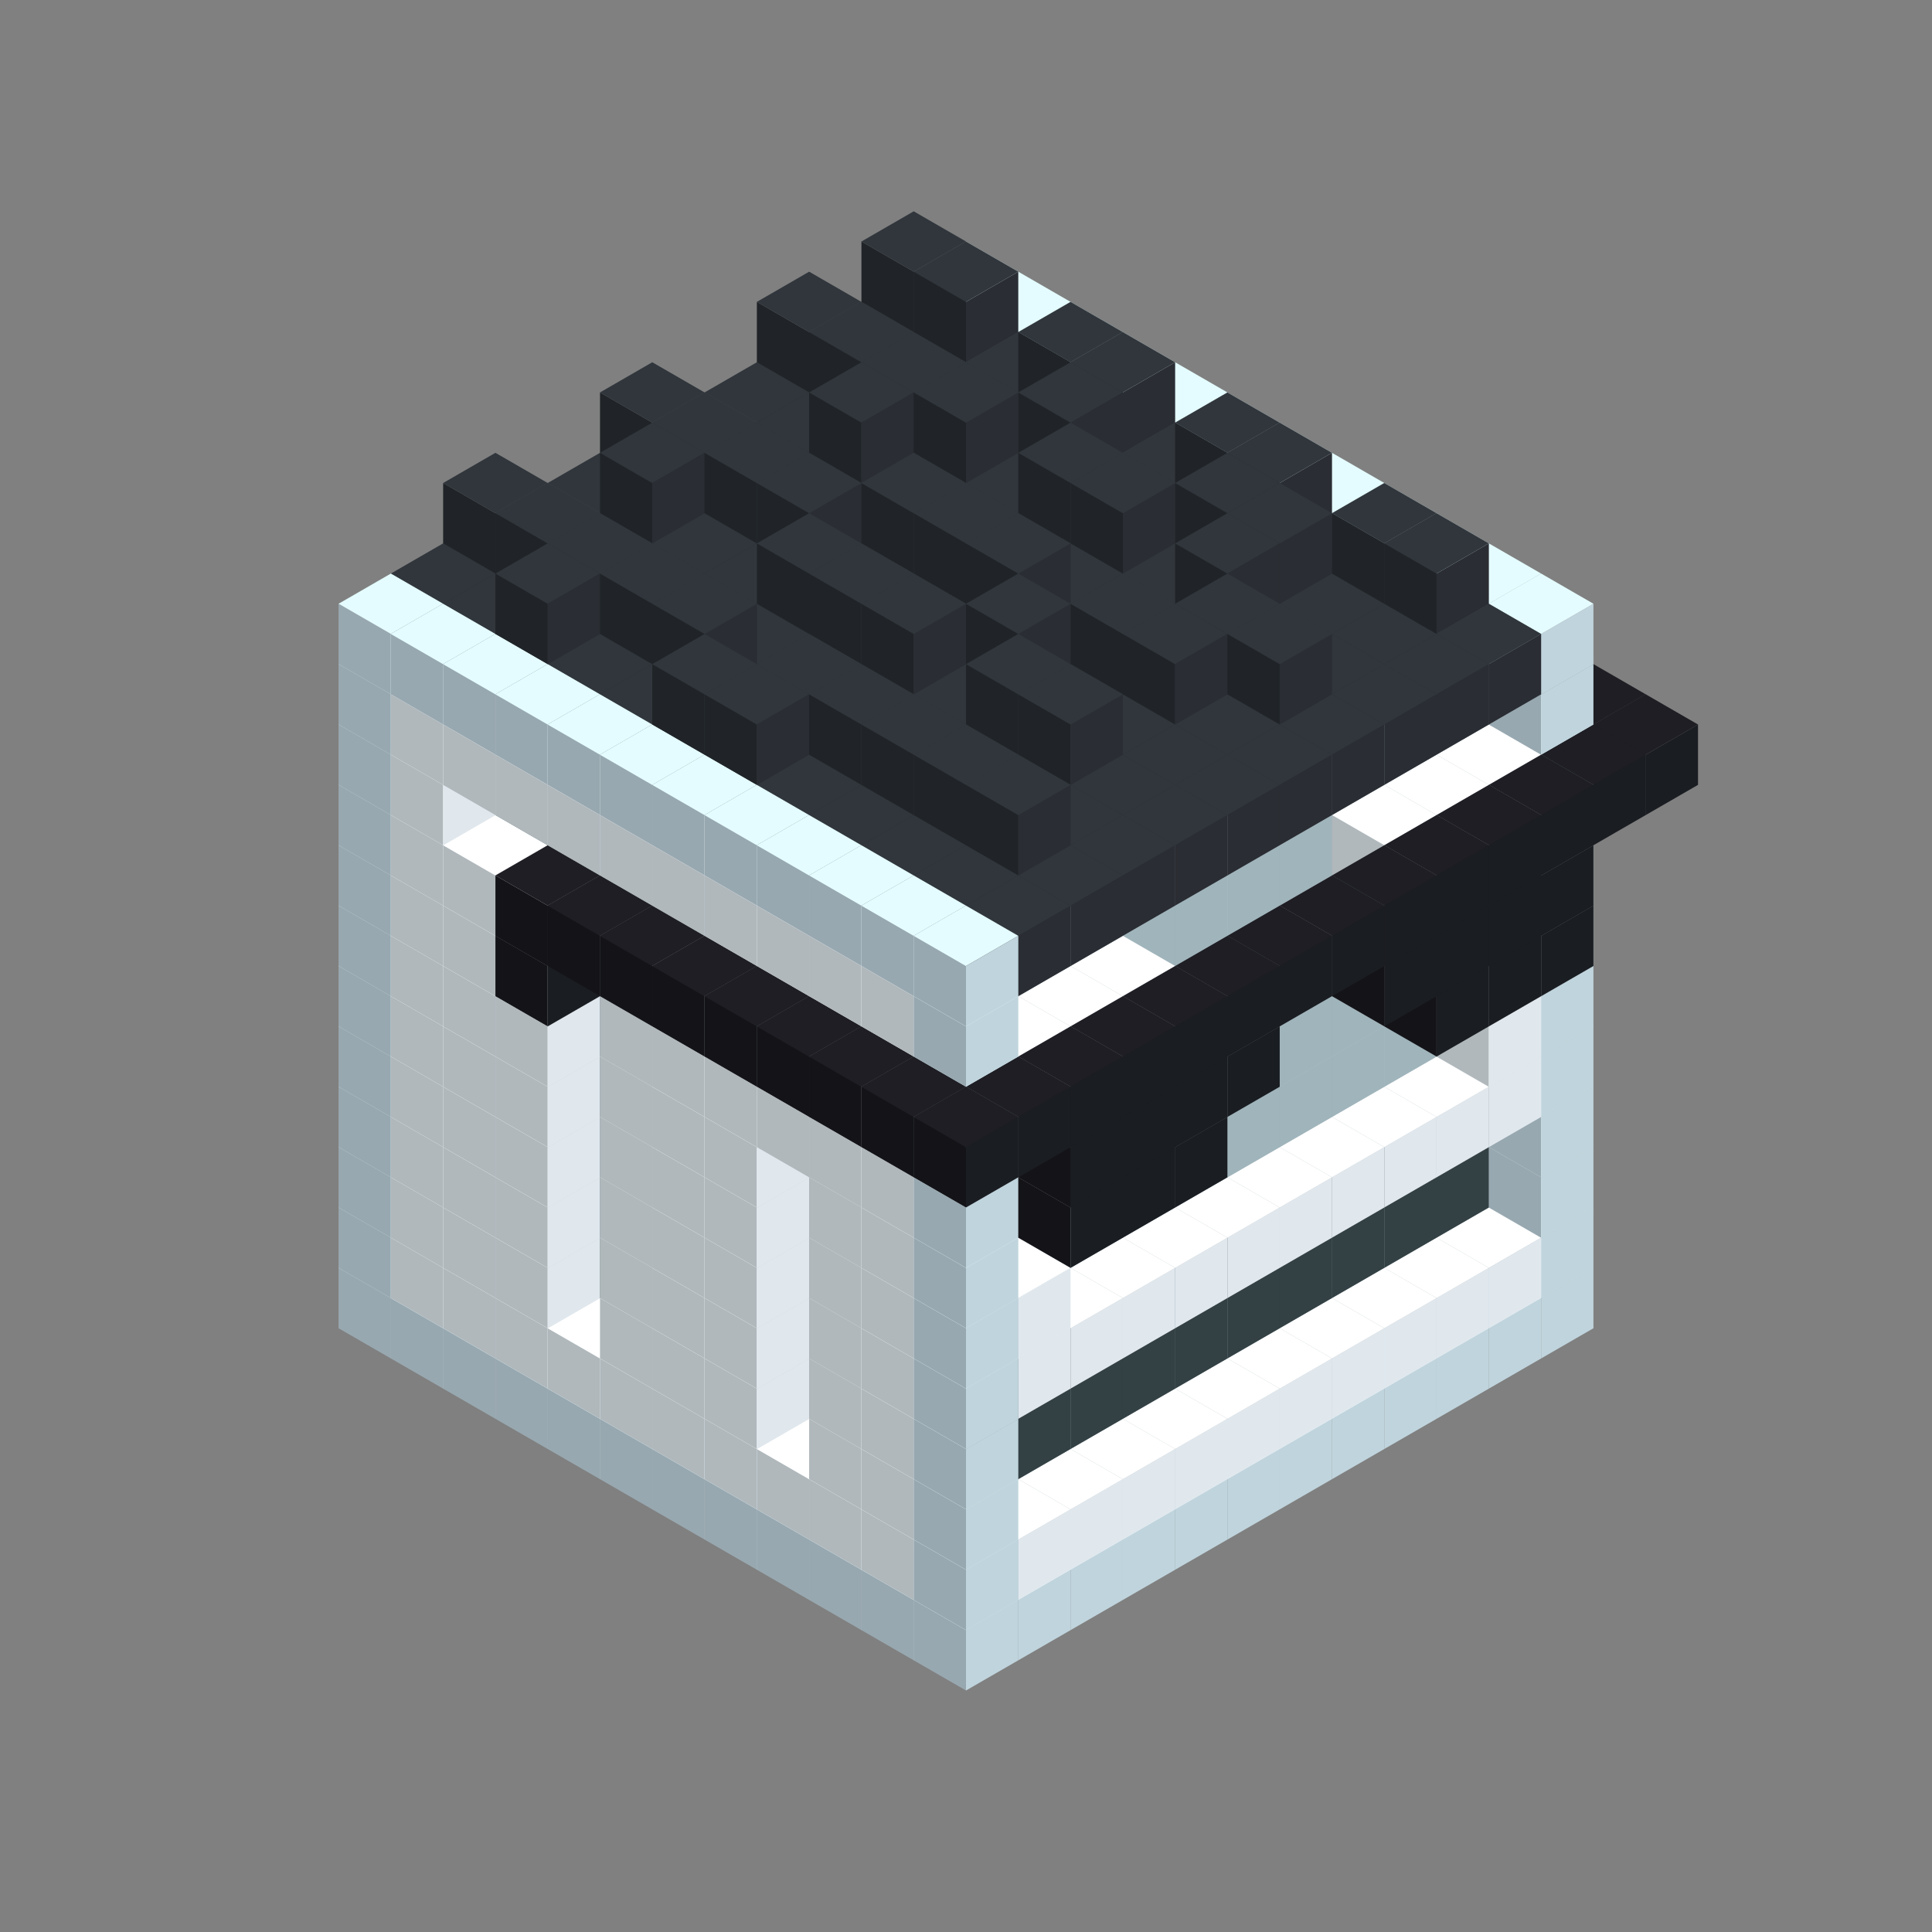 
<svg width='600' height='600' viewBox='4436371 5550000 3200000 3200000' xmlns='http://www.w3.org/2000/svg' xmlns:xlink='http://www.w3.org/1999/xlink'>
<rect x="4436371" y="5550000" width="3200000" height="3200000" fill="#808080" stroke="none"/>
<use xlink:href='#v-0x00000144-4' transform='translate(983738,3600000)'/>
<use xlink:href='#v-0x00000144-4' transform='translate(1070341,3650000)'/>
<use xlink:href='#v-0x00000144-4' transform='translate(1156944,3700000)'/>
<use xlink:href='#v-0x00000144-4' transform='translate(1243547,3750000)'/>
<use xlink:href='#v-0x00000144-4' transform='translate(1330150,3800000)'/>
<use xlink:href='#v-0x00000144-4' transform='translate(1416753,3850000)'/>
<use xlink:href='#v-0x00000144-4' transform='translate(1503356,3900000)'/>
<use xlink:href='#v-0x00000144-4' transform='translate(1589959,3950000)'/>
<use xlink:href='#v-0x00000144-4' transform='translate(1676562,4000000)'/>
<use xlink:href='#v-0x00000144-4' transform='translate(1763165,4050000)'/>
<use xlink:href='#v-0x00000144-4' transform='translate(1849768,4100000)'/>
<use xlink:href='#v-0x00000144-4' transform='translate(2889004,3600000)'/>
<use xlink:href='#v-0x00000144-4' transform='translate(2802401,3650000)'/>
<use xlink:href='#v-0x00000144-4' transform='translate(2715798,3700000)'/>
<use xlink:href='#v-0x00000144-4' transform='translate(2629195,3750000)'/>
<use xlink:href='#v-0x00000144-4' transform='translate(2542592,3800000)'/>
<use xlink:href='#v-0x00000144-4' transform='translate(2455989,3850000)'/>
<use xlink:href='#v-0x00000144-4' transform='translate(2369386,3900000)'/>
<use xlink:href='#v-0x00000144-4' transform='translate(2282783,3950000)'/>
<use xlink:href='#v-0x00000144-4' transform='translate(2196180,4000000)'/>
<use xlink:href='#v-0x00000144-4' transform='translate(2109577,4050000)'/>
<use xlink:href='#v-0x00000144-4' transform='translate(2022974,4100000)'/>
<use xlink:href='#v-0x00000144-4' transform='translate(1936371,4150000)'/>
<use xlink:href='#v-0x00000144-4' transform='translate(983738,3500000)'/>
<use xlink:href='#v-0x00000144-1' transform='translate(1070341,3550000)'/>
<use xlink:href='#v-0x00000144-1' transform='translate(1156944,3600000)'/>
<use xlink:href='#v-0x00000144-1' transform='translate(1243547,3650000)'/>
<use xlink:href='#v-0x00000144-1' transform='translate(1330150,3700000)'/>
<use xlink:href='#v-0x00000144-1' transform='translate(1416753,3750000)'/>
<use xlink:href='#v-0x00000144-1' transform='translate(1503356,3800000)'/>
<use xlink:href='#v-0x00000144-1' transform='translate(1589959,3850000)'/>
<use xlink:href='#v-0x00000144-1' transform='translate(1676562,3900000)'/>
<use xlink:href='#v-0x00000144-1' transform='translate(1763165,3950000)'/>
<use xlink:href='#v-0x00000144-2' transform='translate(2715798,3500000)'/>
<use xlink:href='#v-0x00000144-2' transform='translate(2629195,3550000)'/>
<use xlink:href='#v-0x00000144-2' transform='translate(2542592,3600000)'/>
<use xlink:href='#v-0x00000144-2' transform='translate(2455989,3650000)'/>
<use xlink:href='#v-0x00000144-2' transform='translate(2369386,3700000)'/>
<use xlink:href='#v-0x00000144-2' transform='translate(2282783,3750000)'/>
<use xlink:href='#v-0x00000144-2' transform='translate(2196180,3800000)'/>
<use xlink:href='#v-0x00000144-2' transform='translate(2109577,3850000)'/>
<use xlink:href='#v-0x00000144-2' transform='translate(2022974,3900000)'/>
<use xlink:href='#v-0x00000144-2' transform='translate(1936371,3950000)'/>
<use xlink:href='#v-0x00000144-1' transform='translate(1849768,4000000)'/>
<use xlink:href='#v-0x00000144-4' transform='translate(2889004,3500000)'/>
<use xlink:href='#v-0x00000144-1' transform='translate(2802401,3550000)'/>
<use xlink:href='#v-0x00000144-1' transform='translate(2715798,3600000)'/>
<use xlink:href='#v-0x00000144-1' transform='translate(2629195,3650000)'/>
<use xlink:href='#v-0x00000144-1' transform='translate(2542592,3700000)'/>
<use xlink:href='#v-0x00000144-1' transform='translate(2455989,3750000)'/>
<use xlink:href='#v-0x00000144-1' transform='translate(2369386,3800000)'/>
<use xlink:href='#v-0x00000144-1' transform='translate(2282783,3850000)'/>
<use xlink:href='#v-0x00000144-1' transform='translate(2196180,3900000)'/>
<use xlink:href='#v-0x00000144-1' transform='translate(2109577,3950000)'/>
<use xlink:href='#v-0x00000144-1' transform='translate(2022974,4000000)'/>
<use xlink:href='#v-0x00000144-4' transform='translate(1936371,4050000)'/>
<use xlink:href='#v-0x00000144-4' transform='translate(983738,3400000)'/>
<use xlink:href='#v-0x00000144-1' transform='translate(1070341,3450000)'/>
<use xlink:href='#v-0x00000144-2' transform='translate(1243547,3450000)'/>
<use xlink:href='#v-0x00000144-1' transform='translate(1156944,3500000)'/>
<use xlink:href='#v-0x00000144-2' transform='translate(1330150,3500000)'/>
<use xlink:href='#v-0x00000144-1' transform='translate(1243547,3550000)'/>
<use xlink:href='#v-0x00000144-2' transform='translate(1416753,3550000)'/>
<use xlink:href='#v-0x00000144-2' transform='translate(1503356,3600000)'/>
<use xlink:href='#v-0x00000144-1' transform='translate(1416753,3650000)'/>
<use xlink:href='#v-0x00000144-2' transform='translate(1589959,3650000)'/>
<use xlink:href='#v-0x00000144-1' transform='translate(1503356,3700000)'/>
<use xlink:href='#v-0x00000144-2' transform='translate(1676562,3700000)'/>
<use xlink:href='#v-0x00000144-1' transform='translate(1589959,3750000)'/>
<use xlink:href='#v-0x00000144-2' transform='translate(1763165,3750000)'/>
<use xlink:href='#v-0x00000144-2' transform='translate(1849768,3800000)'/>
<use xlink:href='#v-0x00000144-1' transform='translate(1763165,3850000)'/>
<use xlink:href='#v-0x00000144-5' transform='translate(2715798,3400000)'/>
<use xlink:href='#v-0x00000144-5' transform='translate(2629195,3450000)'/>
<use xlink:href='#v-0x00000144-5' transform='translate(2542592,3500000)'/>
<use xlink:href='#v-0x00000144-5' transform='translate(2455989,3550000)'/>
<use xlink:href='#v-0x00000144-5' transform='translate(2369386,3600000)'/>
<use xlink:href='#v-0x00000144-5' transform='translate(2282783,3650000)'/>
<use xlink:href='#v-0x00000144-5' transform='translate(2196180,3700000)'/>
<use xlink:href='#v-0x00000144-5' transform='translate(2109577,3750000)'/>
<use xlink:href='#v-0x00000144-5' transform='translate(2022974,3800000)'/>
<use xlink:href='#v-0x00000144-5' transform='translate(1936371,3850000)'/>
<use xlink:href='#v-0x00000144-1' transform='translate(1849768,3900000)'/>
<use xlink:href='#v-0x00000144-4' transform='translate(2889004,3400000)'/>
<use xlink:href='#v-0x00000144-4' transform='translate(1936371,3950000)'/>
<use xlink:href='#v-0x00000144-4' transform='translate(983738,3300000)'/>
<use xlink:href='#v-0x00000144-1' transform='translate(1070341,3350000)'/>
<use xlink:href='#v-0x00000144-2' transform='translate(1243547,3350000)'/>
<use xlink:href='#v-0x00000144-1' transform='translate(1156944,3400000)'/>
<use xlink:href='#v-0x00000144-2' transform='translate(1330150,3400000)'/>
<use xlink:href='#v-0x00000144-1' transform='translate(1243547,3450000)'/>
<use xlink:href='#v-0x00000144-2' transform='translate(1416753,3450000)'/>
<use xlink:href='#v-0x00000144-2' transform='translate(1503356,3500000)'/>
<use xlink:href='#v-0x00000144-1' transform='translate(1416753,3550000)'/>
<use xlink:href='#v-0x00000144-2' transform='translate(1589959,3550000)'/>
<use xlink:href='#v-0x00000144-1' transform='translate(1503356,3600000)'/>
<use xlink:href='#v-0x00000144-2' transform='translate(1676562,3600000)'/>
<use xlink:href='#v-0x00000144-1' transform='translate(1589959,3650000)'/>
<use xlink:href='#v-0x00000144-2' transform='translate(1763165,3650000)'/>
<use xlink:href='#v-0x00000144-2' transform='translate(1849768,3700000)'/>
<use xlink:href='#v-0x00000144-1' transform='translate(1763165,3750000)'/>
<use xlink:href='#v-0x00000144-5' transform='translate(2715798,3300000)'/>
<use xlink:href='#v-0x00000144-5' transform='translate(2629195,3350000)'/>
<use xlink:href='#v-0x00000144-5' transform='translate(2542592,3400000)'/>
<use xlink:href='#v-0x00000144-5' transform='translate(2455989,3450000)'/>
<use xlink:href='#v-0x00000144-5' transform='translate(2369386,3500000)'/>
<use xlink:href='#v-0x00000144-5' transform='translate(2282783,3550000)'/>
<use xlink:href='#v-0x00000144-5' transform='translate(2196180,3600000)'/>
<use xlink:href='#v-0x00000144-5' transform='translate(2109577,3650000)'/>
<use xlink:href='#v-0x00000144-5' transform='translate(2022974,3700000)'/>
<use xlink:href='#v-0x00000144-5' transform='translate(1936371,3750000)'/>
<use xlink:href='#v-0x00000144-1' transform='translate(1849768,3800000)'/>
<use xlink:href='#v-0x00000144-4' transform='translate(2889004,3300000)'/>
<use xlink:href='#v-0x00000144-4' transform='translate(1936371,3850000)'/>
<use xlink:href='#v-0x00000144-4' transform='translate(983738,3200000)'/>
<use xlink:href='#v-0x00000144-1' transform='translate(1070341,3250000)'/>
<use xlink:href='#v-0x00000144-2' transform='translate(1243547,3250000)'/>
<use xlink:href='#v-0x00000144-1' transform='translate(1156944,3300000)'/>
<use xlink:href='#v-0x00000144-2' transform='translate(1330150,3300000)'/>
<use xlink:href='#v-0x00000144-1' transform='translate(1243547,3350000)'/>
<use xlink:href='#v-0x00000144-2' transform='translate(1416753,3350000)'/>
<use xlink:href='#v-0x00000144-2' transform='translate(1503356,3400000)'/>
<use xlink:href='#v-0x00000144-1' transform='translate(1416753,3450000)'/>
<use xlink:href='#v-0x00000144-2' transform='translate(1589959,3450000)'/>
<use xlink:href='#v-0x00000144-1' transform='translate(1503356,3500000)'/>
<use xlink:href='#v-0x00000144-2' transform='translate(1676562,3500000)'/>
<use xlink:href='#v-0x00000144-1' transform='translate(1589959,3550000)'/>
<use xlink:href='#v-0x00000144-2' transform='translate(1763165,3550000)'/>
<use xlink:href='#v-0x00000144-2' transform='translate(1849768,3600000)'/>
<use xlink:href='#v-0x00000144-1' transform='translate(1763165,3650000)'/>
<use xlink:href='#v-0x00000144-2' transform='translate(2715798,3200000)'/>
<use xlink:href='#v-0x00000144-2' transform='translate(2629195,3250000)'/>
<use xlink:href='#v-0x00000144-2' transform='translate(2542592,3300000)'/>
<use xlink:href='#v-0x00000144-2' transform='translate(2455989,3350000)'/>
<use xlink:href='#v-0x00000144-2' transform='translate(2369386,3400000)'/>
<use xlink:href='#v-0x00000144-2' transform='translate(2282783,3450000)'/>
<use xlink:href='#v-0x00000144-2' transform='translate(2196180,3500000)'/>
<use xlink:href='#v-0x00000144-2' transform='translate(2109577,3550000)'/>
<use xlink:href='#v-0x00000144-2' transform='translate(2022974,3600000)'/>
<use xlink:href='#v-0x00000144-2' transform='translate(1936371,3650000)'/>
<use xlink:href='#v-0x00000144-1' transform='translate(1849768,3700000)'/>
<use xlink:href='#v-0x00000144-4' transform='translate(2889004,3200000)'/>
<use xlink:href='#v-0x00000144-1' transform='translate(2802401,3250000)'/>
<use xlink:href='#v-0x00000144-1' transform='translate(2715798,3300000)'/>
<use xlink:href='#v-0x00000144-1' transform='translate(2629195,3350000)'/>
<use xlink:href='#v-0x00000144-1' transform='translate(2542592,3400000)'/>
<use xlink:href='#v-0x00000144-1' transform='translate(2455989,3450000)'/>
<use xlink:href='#v-0x00000144-1' transform='translate(2369386,3500000)'/>
<use xlink:href='#v-0x00000144-1' transform='translate(2282783,3550000)'/>
<use xlink:href='#v-0x00000144-1' transform='translate(2196180,3600000)'/>
<use xlink:href='#v-0x00000144-1' transform='translate(2109577,3650000)'/>
<use xlink:href='#v-0x00000144-1' transform='translate(2022974,3700000)'/>
<use xlink:href='#v-0x00000144-4' transform='translate(1936371,3750000)'/>
<use xlink:href='#v-0x00000144-4' transform='translate(983738,3100000)'/>
<use xlink:href='#v-0x00000144-1' transform='translate(1070341,3150000)'/>
<use xlink:href='#v-0x00000144-2' transform='translate(1243547,3150000)'/>
<use xlink:href='#v-0x00000144-1' transform='translate(1156944,3200000)'/>
<use xlink:href='#v-0x00000144-2' transform='translate(1330150,3200000)'/>
<use xlink:href='#v-0x00000144-1' transform='translate(1243547,3250000)'/>
<use xlink:href='#v-0x00000144-2' transform='translate(1416753,3250000)'/>
<use xlink:href='#v-0x00000144-2' transform='translate(1503356,3300000)'/>
<use xlink:href='#v-0x00000144-1' transform='translate(1416753,3350000)'/>
<use xlink:href='#v-0x00000144-2' transform='translate(1589959,3350000)'/>
<use xlink:href='#v-0x00000144-1' transform='translate(1503356,3400000)'/>
<use xlink:href='#v-0x00000144-2' transform='translate(1676562,3400000)'/>
<use xlink:href='#v-0x00000144-1' transform='translate(1589959,3450000)'/>
<use xlink:href='#v-0x00000144-2' transform='translate(1763165,3450000)'/>
<use xlink:href='#v-0x00000144-2' transform='translate(1849768,3500000)'/>
<use xlink:href='#v-0x00000144-1' transform='translate(1763165,3550000)'/>
<use xlink:href='#v-0x00000144-2' transform='translate(2715798,3100000)'/>
<use xlink:href='#v-0x00000144-2' transform='translate(2629195,3150000)'/>
<use xlink:href='#v-0x00000144-2' transform='translate(2542592,3200000)'/>
<use xlink:href='#v-0x00000144-2' transform='translate(2455989,3250000)'/>
<use xlink:href='#v-0x00000144-2' transform='translate(2369386,3300000)'/>
<use xlink:href='#v-0x00000144-2' transform='translate(2282783,3350000)'/>
<use xlink:href='#v-0x00000144-2' transform='translate(2196180,3400000)'/>
<use xlink:href='#v-0x00000144-2' transform='translate(2109577,3450000)'/>
<use xlink:href='#v-0x00000144-2' transform='translate(2022974,3500000)'/>
<use xlink:href='#v-0x00000144-2' transform='translate(1936371,3550000)'/>
<use xlink:href='#v-0x00000144-1' transform='translate(1849768,3600000)'/>
<use xlink:href='#v-0x00000144-4' transform='translate(2889004,3100000)'/>
<use xlink:href='#v-0x00000144-1' transform='translate(2802401,3150000)'/>
<use xlink:href='#v-0x00000144-1' transform='translate(2022974,3600000)'/>
<use xlink:href='#v-0x00000144-4' transform='translate(1936371,3650000)'/>
<use xlink:href='#v-0x00000144-4' transform='translate(983738,3000000)'/>
<use xlink:href='#v-0x00000144-1' transform='translate(1070341,3050000)'/>
<use xlink:href='#v-0x00000144-2' transform='translate(1243547,3050000)'/>
<use xlink:href='#v-0x00000144-1' transform='translate(1156944,3100000)'/>
<use xlink:href='#v-0x00000144-2' transform='translate(1330150,3100000)'/>
<use xlink:href='#v-0x00000144-1' transform='translate(1243547,3150000)'/>
<use xlink:href='#v-0x00000144-2' transform='translate(1416753,3150000)'/>
<use xlink:href='#v-0x00000144-2' transform='translate(1503356,3200000)'/>
<use xlink:href='#v-0x00000144-1' transform='translate(1416753,3250000)'/>
<use xlink:href='#v-0x00000144-2' transform='translate(1589959,3250000)'/>
<use xlink:href='#v-0x00000144-1' transform='translate(1503356,3300000)'/>
<use xlink:href='#v-0x00000144-2' transform='translate(1676562,3300000)'/>
<use xlink:href='#v-0x00000144-1' transform='translate(1589959,3350000)'/>
<use xlink:href='#v-0x00000144-2' transform='translate(1763165,3350000)'/>
<use xlink:href='#v-0x00000144-2' transform='translate(1849768,3400000)'/>
<use xlink:href='#v-0x00000144-1' transform='translate(1763165,3450000)'/>
<use xlink:href='#v-0x00000144-2' transform='translate(2715798,3000000)'/>
<use xlink:href='#v-0x00000144-2' transform='translate(2629195,3050000)'/>
<use xlink:href='#v-0x00000144-2' transform='translate(2542592,3100000)'/>
<use xlink:href='#v-0x00000144-2' transform='translate(2455989,3150000)'/>
<use xlink:href='#v-0x00000144-2' transform='translate(2369386,3200000)'/>
<use xlink:href='#v-0x00000144-2' transform='translate(2282783,3250000)'/>
<use xlink:href='#v-0x00000144-2' transform='translate(2196180,3300000)'/>
<use xlink:href='#v-0x00000144-2' transform='translate(2109577,3350000)'/>
<use xlink:href='#v-0x00000144-2' transform='translate(2022974,3400000)'/>
<use xlink:href='#v-0x00000144-2' transform='translate(1936371,3450000)'/>
<use xlink:href='#v-0x00000144-1' transform='translate(1849768,3500000)'/>
<use xlink:href='#v-0x00000144-4' transform='translate(2889004,3000000)'/>
<use xlink:href='#v-0x00000144-4' transform='translate(1936371,3550000)'/>
<use xlink:href='#v-0x00000144-4' transform='translate(983738,2900000)'/>
<use xlink:href='#v-0x00000144-1' transform='translate(1070341,2950000)'/>
<use xlink:href='#v-0x00000144-2' transform='translate(1243547,2950000)'/>
<use xlink:href='#v-0x00000144-1' transform='translate(1156944,3000000)'/>
<use xlink:href='#v-0x00000144-2' transform='translate(1330150,3000000)'/>
<use xlink:href='#v-0x00000144-1' transform='translate(1243547,3050000)'/>
<use xlink:href='#v-0x00000144-2' transform='translate(1416753,3050000)'/>
<use xlink:href='#v-0x00000144-2' transform='translate(1503356,3100000)'/>
<use xlink:href='#v-0x00000144-1' transform='translate(1416753,3150000)'/>
<use xlink:href='#v-0x00000144-2' transform='translate(1589959,3150000)'/>
<use xlink:href='#v-0x00000144-1' transform='translate(1503356,3200000)'/>
<use xlink:href='#v-0x00000144-2' transform='translate(1676562,3200000)'/>
<use xlink:href='#v-0x00000144-1' transform='translate(1589959,3250000)'/>
<use xlink:href='#v-0x00000144-2' transform='translate(1763165,3250000)'/>
<use xlink:href='#v-0x00000144-1' transform='translate(1676562,3300000)'/>
<use xlink:href='#v-0x00000144-2' transform='translate(1849768,3300000)'/>
<use xlink:href='#v-0x00000144-1' transform='translate(1763165,3350000)'/>
<use xlink:href='#v-0x00000144-2' transform='translate(2715798,2900000)'/>
<use xlink:href='#v-0x00000144-2' transform='translate(2629195,2950000)'/>
<use xlink:href='#v-0x00000144-2' transform='translate(2542592,3000000)'/>
<use xlink:href='#v-0x00000144-2' transform='translate(2455989,3050000)'/>
<use xlink:href='#v-0x00000144-2' transform='translate(2369386,3100000)'/>
<use xlink:href='#v-0x00000144-2' transform='translate(2282783,3150000)'/>
<use xlink:href='#v-0x00000144-2' transform='translate(2196180,3200000)'/>
<use xlink:href='#v-0x00000144-2' transform='translate(2109577,3250000)'/>
<use xlink:href='#v-0x00000144-2' transform='translate(2022974,3300000)'/>
<use xlink:href='#v-0x00000144-2' transform='translate(1936371,3350000)'/>
<use xlink:href='#v-0x00000144-1' transform='translate(1849768,3400000)'/>
<use xlink:href='#v-0x00000144-4' transform='translate(2889004,2900000)'/>
<use xlink:href='#v-0x00000144-1' transform='translate(2802401,2950000)'/>
<use xlink:href='#v-0x00000144-1' transform='translate(2715798,3000000)'/>
<use xlink:href='#v-0x00000144-1' transform='translate(2629195,3050000)'/>
<use xlink:href='#v-0x00000144-1' transform='translate(2196180,3300000)'/>
<use xlink:href='#v-0x00000144-1' transform='translate(2109577,3350000)'/>
<use xlink:href='#v-0x00000144-1' transform='translate(2022974,3400000)'/>
<use xlink:href='#v-0x00000144-4' transform='translate(1936371,3450000)'/>
<use xlink:href='#v-0x00000144-6' transform='translate(2889004,3000000)'/>
<use xlink:href='#v-0x00000144-6' transform='translate(2802401,3050000)'/>
<use xlink:href='#v-0x00000144-6' transform='translate(2715798,3100000)'/>
<use xlink:href='#v-0x00000144-6' transform='translate(2282783,3350000)'/>
<use xlink:href='#v-0x00000144-6' transform='translate(2196180,3400000)'/>
<use xlink:href='#v-0x00000144-6' transform='translate(2109577,3450000)'/>
<use xlink:href='#v-0x00000144-4' transform='translate(983738,2800000)'/>
<use xlink:href='#v-0x00000144-1' transform='translate(1070341,2850000)'/>
<use xlink:href='#v-0x00000144-2' transform='translate(1243547,2850000)'/>
<use xlink:href='#v-0x00000144-1' transform='translate(1156944,2900000)'/>
<use xlink:href='#v-0x00000144-2' transform='translate(1330150,2900000)'/>
<use xlink:href='#v-0x00000144-1' transform='translate(1243547,2950000)'/>
<use xlink:href='#v-0x00000144-6' transform='translate(2369386,2400000)'/>
<use xlink:href='#v-0x00000144-2' transform='translate(1416753,2950000)'/>
<use xlink:href='#v-0x00000144-6' transform='translate(1243547,3050000)'/>
<use xlink:href='#v-0x00000144-2' transform='translate(1503356,3000000)'/>
<use xlink:href='#v-0x00000144-1' transform='translate(1416753,3050000)'/>
<use xlink:href='#v-0x00000144-2' transform='translate(1589959,3050000)'/>
<use xlink:href='#v-0x00000144-1' transform='translate(1503356,3100000)'/>
<use xlink:href='#v-0x00000144-2' transform='translate(1676562,3100000)'/>
<use xlink:href='#v-0x00000144-1' transform='translate(1589959,3150000)'/>
<use xlink:href='#v-0x00000144-2' transform='translate(1763165,3150000)'/>
<use xlink:href='#v-0x00000144-2' transform='translate(1849768,3200000)'/>
<use xlink:href='#v-0x00000144-1' transform='translate(1763165,3250000)'/>
<use xlink:href='#v-0x00000144-2' transform='translate(2715798,2800000)'/>
<use xlink:href='#v-0x00000144-2' transform='translate(2629195,2850000)'/>
<use xlink:href='#v-0x00000144-2' transform='translate(2542592,2900000)'/>
<use xlink:href='#v-0x00000144-2' transform='translate(2455989,2950000)'/>
<use xlink:href='#v-0x00000144-2' transform='translate(2369386,3000000)'/>
<use xlink:href='#v-0x00000144-2' transform='translate(2282783,3050000)'/>
<use xlink:href='#v-0x00000144-2' transform='translate(2196180,3100000)'/>
<use xlink:href='#v-0x00000144-2' transform='translate(2109577,3150000)'/>
<use xlink:href='#v-0x00000144-2' transform='translate(2022974,3200000)'/>
<use xlink:href='#v-0x00000144-2' transform='translate(1936371,3250000)'/>
<use xlink:href='#v-0x00000144-1' transform='translate(1849768,3300000)'/>
<use xlink:href='#v-0x00000144-4' transform='translate(2889004,2800000)'/>
<use xlink:href='#v-0x00000144-1' transform='translate(2802401,2850000)'/>
<use xlink:href='#v-0x00000144-3' transform='translate(2715798,2900000)'/>
<use xlink:href='#v-0x00000144-3' transform='translate(2629195,2950000)'/>
<use xlink:href='#v-0x00000144-1' transform='translate(2542592,3000000)'/>
<use xlink:href='#v-0x00000144-1' transform='translate(2282783,3150000)'/>
<use xlink:href='#v-0x00000144-3' transform='translate(2196180,3200000)'/>
<use xlink:href='#v-0x00000144-3' transform='translate(2109577,3250000)'/>
<use xlink:href='#v-0x00000144-1' transform='translate(2022974,3300000)'/>
<use xlink:href='#v-0x00000144-4' transform='translate(1936371,3350000)'/>
<use xlink:href='#v-0x00000144-6' transform='translate(2889004,2900000)'/>
<use xlink:href='#v-0x00000144-6' transform='translate(2802401,2950000)'/>
<use xlink:href='#v-0x00000144-6' transform='translate(2715798,3000000)'/>
<use xlink:href='#v-0x00000144-6' transform='translate(2629195,3050000)'/>
<use xlink:href='#v-0x00000144-6' transform='translate(2369386,3200000)'/>
<use xlink:href='#v-0x00000144-6' transform='translate(2282783,3250000)'/>
<use xlink:href='#v-0x00000144-6' transform='translate(2196180,3300000)'/>
<use xlink:href='#v-0x00000144-6' transform='translate(2109577,3350000)'/>
<use xlink:href='#v-0x00000144-4' transform='translate(983738,2700000)'/>
<use xlink:href='#v-0x00000144-1' transform='translate(1070341,2750000)'/>
<use xlink:href='#v-0x00000144-2' transform='translate(1243547,2750000)'/>
<use xlink:href='#v-0x00000144-2' transform='translate(1330150,2800000)'/>
<use xlink:href='#v-0x00000144-6' transform='translate(2369386,2300000)'/>
<use xlink:href='#v-0x00000144-2' transform='translate(1416753,2850000)'/>
<use xlink:href='#v-0x00000144-6' transform='translate(1243547,2950000)'/>
<use xlink:href='#v-0x00000144-6' transform='translate(2455989,2350000)'/>
<use xlink:href='#v-0x00000144-2' transform='translate(1503356,2900000)'/>
<use xlink:href='#v-0x00000144-6' transform='translate(1330150,3000000)'/>
<use xlink:href='#v-0x00000144-6' transform='translate(2542592,2400000)'/>
<use xlink:href='#v-0x00000144-2' transform='translate(1589959,2950000)'/>
<use xlink:href='#v-0x00000144-6' transform='translate(1416753,3050000)'/>
<use xlink:href='#v-0x00000144-6' transform='translate(2629195,2450000)'/>
<use xlink:href='#v-0x00000144-2' transform='translate(1676562,3000000)'/>
<use xlink:href='#v-0x00000144-1' transform='translate(1589959,3050000)'/>
<use xlink:href='#v-0x00000144-6' transform='translate(1503356,3100000)'/>
<use xlink:href='#v-0x00000144-6' transform='translate(2715798,2500000)'/>
<use xlink:href='#v-0x00000144-2' transform='translate(1763165,3050000)'/>
<use xlink:href='#v-0x00000144-1' transform='translate(1676562,3100000)'/>
<use xlink:href='#v-0x00000144-6' transform='translate(1589959,3150000)'/>
<use xlink:href='#v-0x00000144-6' transform='translate(2802401,2550000)'/>
<use xlink:href='#v-0x00000144-2' transform='translate(1849768,3100000)'/>
<use xlink:href='#v-0x00000144-1' transform='translate(1763165,3150000)'/>
<use xlink:href='#v-0x00000144-6' transform='translate(1676562,3200000)'/>
<use xlink:href='#v-0x00000144-6' transform='translate(2889004,2600000)'/>
<use xlink:href='#v-0x00000144-2' transform='translate(2715798,2700000)'/>
<use xlink:href='#v-0x00000144-2' transform='translate(2629195,2750000)'/>
<use xlink:href='#v-0x00000144-2' transform='translate(2542592,2800000)'/>
<use xlink:href='#v-0x00000144-2' transform='translate(2455989,2850000)'/>
<use xlink:href='#v-0x00000144-2' transform='translate(2369386,2900000)'/>
<use xlink:href='#v-0x00000144-2' transform='translate(2282783,2950000)'/>
<use xlink:href='#v-0x00000144-2' transform='translate(2196180,3000000)'/>
<use xlink:href='#v-0x00000144-2' transform='translate(2109577,3050000)'/>
<use xlink:href='#v-0x00000144-2' transform='translate(2022974,3100000)'/>
<use xlink:href='#v-0x00000144-2' transform='translate(1936371,3150000)'/>
<use xlink:href='#v-0x00000144-1' transform='translate(1849768,3200000)'/>
<use xlink:href='#v-0x00000144-6' transform='translate(1763165,3250000)'/>
<use xlink:href='#v-0x00000144-6' transform='translate(2975607,2650000)'/>
<use xlink:href='#v-0x00000144-4' transform='translate(2889004,2700000)'/>
<use xlink:href='#v-0x00000144-1' transform='translate(2802401,2750000)'/>
<use xlink:href='#v-0x00000144-1' transform='translate(2715798,2800000)'/>
<use xlink:href='#v-0x00000144-1' transform='translate(2629195,2850000)'/>
<use xlink:href='#v-0x00000144-1' transform='translate(2196180,3100000)'/>
<use xlink:href='#v-0x00000144-1' transform='translate(2109577,3150000)'/>
<use xlink:href='#v-0x00000144-1' transform='translate(2022974,3200000)'/>
<use xlink:href='#v-0x00000144-4' transform='translate(1936371,3250000)'/>
<use xlink:href='#v-0x00000144-6' transform='translate(1849768,3300000)'/>
<use xlink:href='#v-0x00000144-6' transform='translate(3062210,2700000)'/>
<use xlink:href='#v-0x00000144-6' transform='translate(2975607,2750000)'/>
<use xlink:href='#v-0x00000144-6' transform='translate(2889004,2800000)'/>
<use xlink:href='#v-0x00000144-6' transform='translate(2802401,2850000)'/>
<use xlink:href='#v-0x00000144-6' transform='translate(2715798,2900000)'/>
<use xlink:href='#v-0x00000144-6' transform='translate(2629195,2950000)'/>
<use xlink:href='#v-0x00000144-6' transform='translate(2542592,3000000)'/>
<use xlink:href='#v-0x00000144-6' transform='translate(2455989,3050000)'/>
<use xlink:href='#v-0x00000144-6' transform='translate(2369386,3100000)'/>
<use xlink:href='#v-0x00000144-6' transform='translate(2282783,3150000)'/>
<use xlink:href='#v-0x00000144-6' transform='translate(2196180,3200000)'/>
<use xlink:href='#v-0x00000144-6' transform='translate(2109577,3250000)'/>
<use xlink:href='#v-0x00000144-6' transform='translate(2022974,3300000)'/>
<use xlink:href='#v-0x00000144-6' transform='translate(1936371,3350000)'/>
<use xlink:href='#v-0x00000144-4' transform='translate(983738,2600000)'/>
<use xlink:href='#v-0x00000144-1' transform='translate(1070341,2650000)'/>
<use xlink:href='#v-0x00000144-1' transform='translate(1156944,2700000)'/>
<use xlink:href='#v-0x00000144-1' transform='translate(1243547,2750000)'/>
<use xlink:href='#v-0x00000144-1' transform='translate(1330150,2800000)'/>
<use xlink:href='#v-0x00000144-1' transform='translate(1416753,2850000)'/>
<use xlink:href='#v-0x00000144-1' transform='translate(1503356,2900000)'/>
<use xlink:href='#v-0x00000144-1' transform='translate(1589959,2950000)'/>
<use xlink:href='#v-0x00000144-1' transform='translate(1676562,3000000)'/>
<use xlink:href='#v-0x00000144-1' transform='translate(1763165,3050000)'/>
<use xlink:href='#v-0x00000144-2' transform='translate(2715798,2600000)'/>
<use xlink:href='#v-0x00000144-2' transform='translate(2629195,2650000)'/>
<use xlink:href='#v-0x00000144-2' transform='translate(2542592,2700000)'/>
<use xlink:href='#v-0x00000144-2' transform='translate(2455989,2750000)'/>
<use xlink:href='#v-0x00000144-2' transform='translate(2369386,2800000)'/>
<use xlink:href='#v-0x00000144-2' transform='translate(2282783,2850000)'/>
<use xlink:href='#v-0x00000144-2' transform='translate(2196180,2900000)'/>
<use xlink:href='#v-0x00000144-2' transform='translate(2109577,2950000)'/>
<use xlink:href='#v-0x00000144-2' transform='translate(2022974,3000000)'/>
<use xlink:href='#v-0x00000144-2' transform='translate(1936371,3050000)'/>
<use xlink:href='#v-0x00000144-1' transform='translate(1849768,3100000)'/>
<use xlink:href='#v-0x00000144-4' transform='translate(2889004,2600000)'/>
<use xlink:href='#v-0x00000144-4' transform='translate(1936371,3150000)'/>
<use xlink:href='#v-0x00000144-4' transform='translate(1936371,1950000)'/>
<use xlink:href='#v-0x00000144-7' transform='translate(1849768,2000000)'/>
<use xlink:href='#v-0x00000144-7' transform='translate(1763165,2050000)'/>
<use xlink:href='#v-0x00000144-7' transform='translate(1676562,2100000)'/>
<use xlink:href='#v-0x00000144-7' transform='translate(1589959,2150000)'/>
<use xlink:href='#v-0x00000144-7' transform='translate(1503356,2200000)'/>
<use xlink:href='#v-0x00000144-7' transform='translate(1416753,2250000)'/>
<use xlink:href='#v-0x00000144-7' transform='translate(1330150,2300000)'/>
<use xlink:href='#v-0x00000144-7' transform='translate(1243547,2350000)'/>
<use xlink:href='#v-0x00000144-7' transform='translate(1156944,2400000)'/>
<use xlink:href='#v-0x00000144-7' transform='translate(1070341,2450000)'/>
<use xlink:href='#v-0x00000144-4' transform='translate(983738,2500000)'/>
<use xlink:href='#v-0x00000144-4' transform='translate(2022974,2000000)'/>
<use xlink:href='#v-0x00000144-7' transform='translate(1936371,2050000)'/>
<use xlink:href='#v-0x00000144-7' transform='translate(1849768,2100000)'/>
<use xlink:href='#v-0x00000144-7' transform='translate(1763165,2150000)'/>
<use xlink:href='#v-0x00000144-7' transform='translate(1676562,2200000)'/>
<use xlink:href='#v-0x00000144-7' transform='translate(1589959,2250000)'/>
<use xlink:href='#v-0x00000144-7' transform='translate(1503356,2300000)'/>
<use xlink:href='#v-0x00000144-7' transform='translate(1416753,2350000)'/>
<use xlink:href='#v-0x00000144-7' transform='translate(1330150,2400000)'/>
<use xlink:href='#v-0x00000144-7' transform='translate(1243547,2450000)'/>
<use xlink:href='#v-0x00000144-7' transform='translate(1156944,2500000)'/>
<use xlink:href='#v-0x00000144-4' transform='translate(1070341,2550000)'/>
<use xlink:href='#v-0x00000144-4' transform='translate(2109577,2050000)'/>
<use xlink:href='#v-0x00000144-7' transform='translate(2022974,2100000)'/>
<use xlink:href='#v-0x00000144-7' transform='translate(1936371,2150000)'/>
<use xlink:href='#v-0x00000144-7' transform='translate(1849768,2200000)'/>
<use xlink:href='#v-0x00000144-7' transform='translate(1763165,2250000)'/>
<use xlink:href='#v-0x00000144-7' transform='translate(1676562,2300000)'/>
<use xlink:href='#v-0x00000144-7' transform='translate(1589959,2350000)'/>
<use xlink:href='#v-0x00000144-7' transform='translate(1503356,2400000)'/>
<use xlink:href='#v-0x00000144-7' transform='translate(1416753,2450000)'/>
<use xlink:href='#v-0x00000144-7' transform='translate(1330150,2500000)'/>
<use xlink:href='#v-0x00000144-7' transform='translate(1243547,2550000)'/>
<use xlink:href='#v-0x00000144-4' transform='translate(1156944,2600000)'/>
<use xlink:href='#v-0x00000144-4' transform='translate(2196180,2100000)'/>
<use xlink:href='#v-0x00000144-7' transform='translate(2109577,2150000)'/>
<use xlink:href='#v-0x00000144-7' transform='translate(2022974,2200000)'/>
<use xlink:href='#v-0x00000144-7' transform='translate(1936371,2250000)'/>
<use xlink:href='#v-0x00000144-7' transform='translate(1849768,2300000)'/>
<use xlink:href='#v-0x00000144-7' transform='translate(1763165,2350000)'/>
<use xlink:href='#v-0x00000144-7' transform='translate(1676562,2400000)'/>
<use xlink:href='#v-0x00000144-7' transform='translate(1589959,2450000)'/>
<use xlink:href='#v-0x00000144-7' transform='translate(1503356,2500000)'/>
<use xlink:href='#v-0x00000144-7' transform='translate(1416753,2550000)'/>
<use xlink:href='#v-0x00000144-7' transform='translate(1330150,2600000)'/>
<use xlink:href='#v-0x00000144-4' transform='translate(1243547,2650000)'/>
<use xlink:href='#v-0x00000144-4' transform='translate(2282783,2150000)'/>
<use xlink:href='#v-0x00000144-7' transform='translate(2196180,2200000)'/>
<use xlink:href='#v-0x00000144-7' transform='translate(2109577,2250000)'/>
<use xlink:href='#v-0x00000144-7' transform='translate(2022974,2300000)'/>
<use xlink:href='#v-0x00000144-7' transform='translate(1936371,2350000)'/>
<use xlink:href='#v-0x00000144-7' transform='translate(1849768,2400000)'/>
<use xlink:href='#v-0x00000144-7' transform='translate(1763165,2450000)'/>
<use xlink:href='#v-0x00000144-7' transform='translate(1676562,2500000)'/>
<use xlink:href='#v-0x00000144-7' transform='translate(1589959,2550000)'/>
<use xlink:href='#v-0x00000144-7' transform='translate(1503356,2600000)'/>
<use xlink:href='#v-0x00000144-7' transform='translate(1416753,2650000)'/>
<use xlink:href='#v-0x00000144-4' transform='translate(1330150,2700000)'/>
<use xlink:href='#v-0x00000144-4' transform='translate(2369386,2200000)'/>
<use xlink:href='#v-0x00000144-7' transform='translate(2282783,2250000)'/>
<use xlink:href='#v-0x00000144-7' transform='translate(2196180,2300000)'/>
<use xlink:href='#v-0x00000144-7' transform='translate(2109577,2350000)'/>
<use xlink:href='#v-0x00000144-7' transform='translate(2022974,2400000)'/>
<use xlink:href='#v-0x00000144-7' transform='translate(1936371,2450000)'/>
<use xlink:href='#v-0x00000144-7' transform='translate(1849768,2500000)'/>
<use xlink:href='#v-0x00000144-7' transform='translate(1763165,2550000)'/>
<use xlink:href='#v-0x00000144-7' transform='translate(1676562,2600000)'/>
<use xlink:href='#v-0x00000144-7' transform='translate(1589959,2650000)'/>
<use xlink:href='#v-0x00000144-7' transform='translate(1503356,2700000)'/>
<use xlink:href='#v-0x00000144-4' transform='translate(1416753,2750000)'/>
<use xlink:href='#v-0x00000144-4' transform='translate(2455989,2250000)'/>
<use xlink:href='#v-0x00000144-7' transform='translate(2369386,2300000)'/>
<use xlink:href='#v-0x00000144-7' transform='translate(2282783,2350000)'/>
<use xlink:href='#v-0x00000144-7' transform='translate(2196180,2400000)'/>
<use xlink:href='#v-0x00000144-7' transform='translate(2109577,2450000)'/>
<use xlink:href='#v-0x00000144-7' transform='translate(2022974,2500000)'/>
<use xlink:href='#v-0x00000144-7' transform='translate(1936371,2550000)'/>
<use xlink:href='#v-0x00000144-7' transform='translate(1849768,2600000)'/>
<use xlink:href='#v-0x00000144-7' transform='translate(1763165,2650000)'/>
<use xlink:href='#v-0x00000144-7' transform='translate(1676562,2700000)'/>
<use xlink:href='#v-0x00000144-7' transform='translate(1589959,2750000)'/>
<use xlink:href='#v-0x00000144-4' transform='translate(1503356,2800000)'/>
<use xlink:href='#v-0x00000144-4' transform='translate(2542592,2300000)'/>
<use xlink:href='#v-0x00000144-7' transform='translate(2455989,2350000)'/>
<use xlink:href='#v-0x00000144-7' transform='translate(2369386,2400000)'/>
<use xlink:href='#v-0x00000144-7' transform='translate(2282783,2450000)'/>
<use xlink:href='#v-0x00000144-7' transform='translate(2196180,2500000)'/>
<use xlink:href='#v-0x00000144-7' transform='translate(2109577,2550000)'/>
<use xlink:href='#v-0x00000144-7' transform='translate(2022974,2600000)'/>
<use xlink:href='#v-0x00000144-7' transform='translate(1936371,2650000)'/>
<use xlink:href='#v-0x00000144-7' transform='translate(1849768,2700000)'/>
<use xlink:href='#v-0x00000144-7' transform='translate(1763165,2750000)'/>
<use xlink:href='#v-0x00000144-7' transform='translate(1676562,2800000)'/>
<use xlink:href='#v-0x00000144-4' transform='translate(1589959,2850000)'/>
<use xlink:href='#v-0x00000144-4' transform='translate(2629195,2350000)'/>
<use xlink:href='#v-0x00000144-7' transform='translate(2542592,2400000)'/>
<use xlink:href='#v-0x00000144-7' transform='translate(2455989,2450000)'/>
<use xlink:href='#v-0x00000144-7' transform='translate(2369386,2500000)'/>
<use xlink:href='#v-0x00000144-7' transform='translate(2282783,2550000)'/>
<use xlink:href='#v-0x00000144-7' transform='translate(2196180,2600000)'/>
<use xlink:href='#v-0x00000144-7' transform='translate(2109577,2650000)'/>
<use xlink:href='#v-0x00000144-7' transform='translate(2022974,2700000)'/>
<use xlink:href='#v-0x00000144-7' transform='translate(1936371,2750000)'/>
<use xlink:href='#v-0x00000144-7' transform='translate(1849768,2800000)'/>
<use xlink:href='#v-0x00000144-7' transform='translate(1763165,2850000)'/>
<use xlink:href='#v-0x00000144-4' transform='translate(1676562,2900000)'/>
<use xlink:href='#v-0x00000144-4' transform='translate(2715798,2400000)'/>
<use xlink:href='#v-0x00000144-7' transform='translate(2629195,2450000)'/>
<use xlink:href='#v-0x00000144-7' transform='translate(2542592,2500000)'/>
<use xlink:href='#v-0x00000144-7' transform='translate(2455989,2550000)'/>
<use xlink:href='#v-0x00000144-7' transform='translate(2369386,2600000)'/>
<use xlink:href='#v-0x00000144-7' transform='translate(2282783,2650000)'/>
<use xlink:href='#v-0x00000144-7' transform='translate(2196180,2700000)'/>
<use xlink:href='#v-0x00000144-7' transform='translate(2109577,2750000)'/>
<use xlink:href='#v-0x00000144-7' transform='translate(2022974,2800000)'/>
<use xlink:href='#v-0x00000144-7' transform='translate(1936371,2850000)'/>
<use xlink:href='#v-0x00000144-7' transform='translate(1849768,2900000)'/>
<use xlink:href='#v-0x00000144-4' transform='translate(1763165,2950000)'/>
<use xlink:href='#v-0x00000144-4' transform='translate(2802401,2450000)'/>
<use xlink:href='#v-0x00000144-7' transform='translate(2715798,2500000)'/>
<use xlink:href='#v-0x00000144-7' transform='translate(2629195,2550000)'/>
<use xlink:href='#v-0x00000144-7' transform='translate(2542592,2600000)'/>
<use xlink:href='#v-0x00000144-7' transform='translate(2455989,2650000)'/>
<use xlink:href='#v-0x00000144-7' transform='translate(2369386,2700000)'/>
<use xlink:href='#v-0x00000144-7' transform='translate(2282783,2750000)'/>
<use xlink:href='#v-0x00000144-7' transform='translate(2196180,2800000)'/>
<use xlink:href='#v-0x00000144-7' transform='translate(2109577,2850000)'/>
<use xlink:href='#v-0x00000144-7' transform='translate(2022974,2900000)'/>
<use xlink:href='#v-0x00000144-7' transform='translate(1936371,2950000)'/>
<use xlink:href='#v-0x00000144-4' transform='translate(1849768,3000000)'/>
<use xlink:href='#v-0x00000144-4' transform='translate(2889004,2500000)'/>
<use xlink:href='#v-0x00000144-7' transform='translate(2802401,2550000)'/>
<use xlink:href='#v-0x00000144-7' transform='translate(2715798,2600000)'/>
<use xlink:href='#v-0x00000144-7' transform='translate(2629195,2650000)'/>
<use xlink:href='#v-0x00000144-7' transform='translate(2542592,2700000)'/>
<use xlink:href='#v-0x00000144-7' transform='translate(2455989,2750000)'/>
<use xlink:href='#v-0x00000144-7' transform='translate(2369386,2800000)'/>
<use xlink:href='#v-0x00000144-7' transform='translate(2282783,2850000)'/>
<use xlink:href='#v-0x00000144-7' transform='translate(2196180,2900000)'/>
<use xlink:href='#v-0x00000144-7' transform='translate(2109577,2950000)'/>
<use xlink:href='#v-0x00000144-7' transform='translate(2022974,3000000)'/>
<use xlink:href='#v-0x00000144-4' transform='translate(1936371,3050000)'/>
<use xlink:href='#v-0x00000144-7' transform='translate(1849768,1900000)'/>
<use xlink:href='#v-0x00000144-7' transform='translate(1676562,2000000)'/>
<use xlink:href='#v-0x00000144-7' transform='translate(1416753,2150000)'/>
<use xlink:href='#v-0x00000144-7' transform='translate(1156944,2300000)'/>
<use xlink:href='#v-0x00000144-7' transform='translate(1936371,1950000)'/>
<use xlink:href='#v-0x00000144-7' transform='translate(1763165,2050000)'/>
<use xlink:href='#v-0x00000144-7' transform='translate(1503356,2200000)'/>
<use xlink:href='#v-0x00000144-7' transform='translate(1416753,2250000)'/>
<use xlink:href='#v-0x00000144-7' transform='translate(1243547,2350000)'/>
<use xlink:href='#v-0x00000144-7' transform='translate(1849768,2100000)'/>
<use xlink:href='#v-0x00000144-7' transform='translate(1763165,2150000)'/>
<use xlink:href='#v-0x00000144-7' transform='translate(1589959,2250000)'/>
<use xlink:href='#v-0x00000144-7' transform='translate(1330150,2400000)'/>
<use xlink:href='#v-0x00000144-7' transform='translate(1243547,2450000)'/>
<use xlink:href='#v-0x00000144-7' transform='translate(2109577,2050000)'/>
<use xlink:href='#v-0x00000144-7' transform='translate(1936371,2150000)'/>
<use xlink:href='#v-0x00000144-7' transform='translate(1676562,2300000)'/>
<use xlink:href='#v-0x00000144-7' transform='translate(1416753,2450000)'/>
<use xlink:href='#v-0x00000144-7' transform='translate(2196180,2100000)'/>
<use xlink:href='#v-0x00000144-7' transform='translate(2109577,2150000)'/>
<use xlink:href='#v-0x00000144-7' transform='translate(1849768,2300000)'/>
<use xlink:href='#v-0x00000144-7' transform='translate(1676562,2400000)'/>
<use xlink:href='#v-0x00000144-7' transform='translate(1503356,2500000)'/>
<use xlink:href='#v-0x00000144-7' transform='translate(2109577,2250000)'/>
<use xlink:href='#v-0x00000144-7' transform='translate(1936371,2350000)'/>
<use xlink:href='#v-0x00000144-7' transform='translate(1763165,2450000)'/>
<use xlink:href='#v-0x00000144-7' transform='translate(1503356,2600000)'/>
<use xlink:href='#v-0x00000144-7' transform='translate(2369386,2200000)'/>
<use xlink:href='#v-0x00000144-7' transform='translate(2196180,2300000)'/>
<use xlink:href='#v-0x00000144-7' transform='translate(2022974,2400000)'/>
<use xlink:href='#v-0x00000144-7' transform='translate(1849768,2500000)'/>
<use xlink:href='#v-0x00000144-7' transform='translate(1676562,2600000)'/>
<use xlink:href='#v-0x00000144-7' transform='translate(1589959,2650000)'/>
<use xlink:href='#v-0x00000144-7' transform='translate(2455989,2250000)'/>
<use xlink:href='#v-0x00000144-7' transform='translate(2369386,2300000)'/>
<use xlink:href='#v-0x00000144-7' transform='translate(2022974,2500000)'/>
<use xlink:href='#v-0x00000144-7' transform='translate(1763165,2650000)'/>
<use xlink:href='#v-0x00000144-7' transform='translate(2455989,2350000)'/>
<use xlink:href='#v-0x00000144-7' transform='translate(2369386,2400000)'/>
<use xlink:href='#v-0x00000144-7' transform='translate(2196180,2500000)'/>
<use xlink:href='#v-0x00000144-7' transform='translate(2022974,2600000)'/>
<use xlink:href='#v-0x00000144-7' transform='translate(1849768,2700000)'/>
<use xlink:href='#v-0x00000144-7' transform='translate(2629195,2350000)'/>
<use xlink:href='#v-0x00000144-7' transform='translate(2369386,2500000)'/>
<use xlink:href='#v-0x00000144-7' transform='translate(2282783,2550000)'/>
<use xlink:href='#v-0x00000144-7' transform='translate(2109577,2650000)'/>
<use xlink:href='#v-0x00000144-7' transform='translate(1936371,2750000)'/>
<use xlink:href='#v-0x00000144-7' transform='translate(2715798,2400000)'/>
<use xlink:href='#v-0x00000144-7' transform='translate(2455989,2550000)'/>
<use xlink:href='#v-0x00000144-7' transform='translate(2022974,2800000)'/>
<defs>
<g id='v-0x00000144-1'>
<polygon points='4100000,4100000 4100000,4200000 4013397,4150000 4013397,4050000' fill='#b0b8bc'/>
<polygon points='4100000,4100000 4100000,4200000 4186602,4150000 4186602,4050000' fill='#e0e8ee'/>
<polygon points='4100000,4100000 4013397,4050000 4100000,4000000 4186602,4050000' fill='#ffffff'/>
</g>
<g id='v-0x00000144-2'>
<polygon points='4100000,4100000 4100000,4200000 4013397,4150000 4013397,4050000' fill='#809094'/>
<polygon points='4100000,4100000 4100000,4200000 4186602,4150000 4186602,4050000' fill='#a0b4bb'/>
<polygon points='4100000,4100000 4013397,4050000 4100000,4000000 4186602,4050000' fill='#c0d8de'/>
</g>
<g id='v-0x00000144-3'>
<polygon points='4100000,4100000 4100000,4200000 4013397,4150000 4013397,4050000' fill='#0098cc'/>
<polygon points='4100000,4100000 4100000,4200000 4186602,4150000 4186602,4050000' fill='#00c0ff'/>
<polygon points='4100000,4100000 4013397,4050000 4100000,4000000 4186602,4050000' fill='#00e4ff'/>
</g>
<g id='v-0x00000144-4'>
<polygon points='4100000,4100000 4100000,4200000 4013397,4150000 4013397,4050000' fill='#98a8b0'/>
<polygon points='4100000,4100000 4100000,4200000 4186602,4150000 4186602,4050000' fill='#c0d4dd'/>
<polygon points='4100000,4100000 4013397,4050000 4100000,4000000 4186602,4050000' fill='#e4fcff'/>
</g>
<g id='v-0x00000144-5'>
<polygon points='4100000,4100000 4100000,4200000 4013397,4150000 4013397,4050000' fill='#283034'/>
<polygon points='4100000,4100000 4100000,4200000 4186602,4150000 4186602,4050000' fill='#334044'/>
<polygon points='4100000,4100000 4013397,4050000 4100000,4000000 4186602,4050000' fill='#3c484e'/>
</g>
<g id='v-0x00000144-6'>
<polygon points='4100000,4100000 4100000,4200000 4013397,4150000 4013397,4050000' fill='#141418'/>
<polygon points='4100000,4100000 4100000,4200000 4186602,4150000 4186602,4050000' fill='#1a1d22'/>
<polygon points='4100000,4100000 4013397,4050000 4100000,4000000 4186602,4050000' fill='#1e1e24'/>
</g>
<g id='v-0x00000144-7'>
<polygon points='4100000,4100000 4100000,4200000 4013397,4150000 4013397,4050000' fill='#202428'/>
<polygon points='4100000,4100000 4100000,4200000 4186602,4150000 4186602,4050000' fill='#2a2d33'/>
<polygon points='4100000,4100000 4013397,4050000 4100000,4000000 4186602,4050000' fill='#30363c'/>
</g>
</defs>
</svg>
